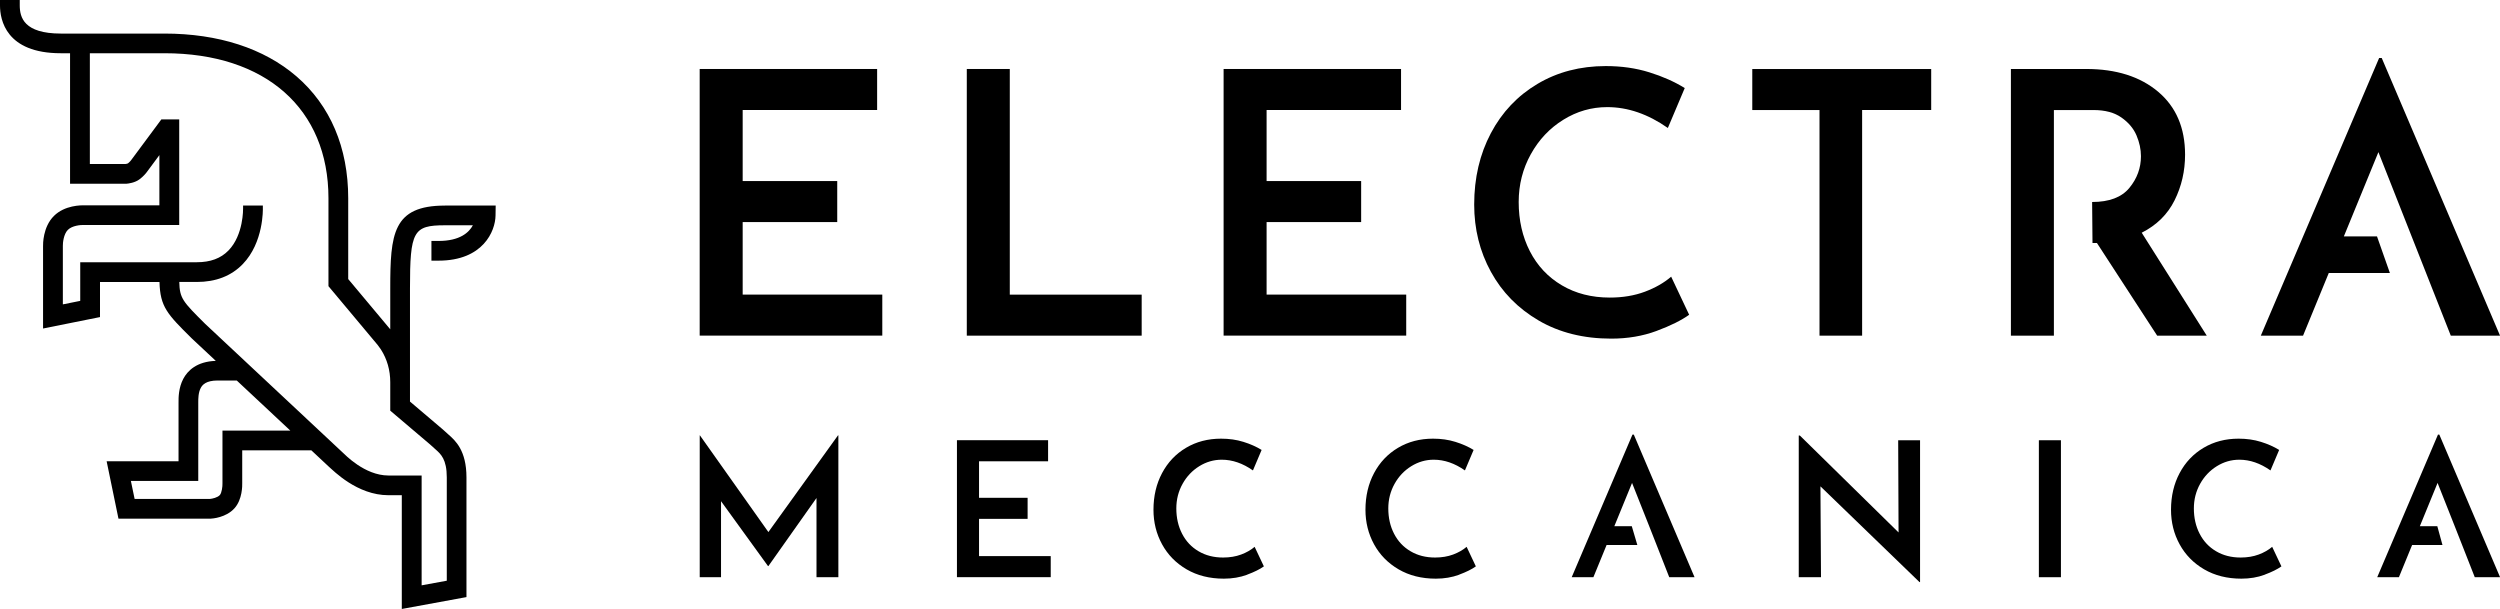 <svg width="234" height="57" viewBox="0 0 234 57" fill="none" xmlns="http://www.w3.org/2000/svg">
<g clip-path="url(#clip0_183_2132)">
<path d="M41.646 19.242C36.754 19.242 36.528 21.902 36.528 26.997V30.823L32.593 26.121V18.559C32.593 13.819 30.917 9.874 27.744 7.143C24.702 4.525 20.435 3.142 15.395 3.142H5.689C2.248 3.139 1.849 1.636 1.849 0.507V0H0V0.507C0 1.851 0.554 4.983 5.689 4.983H6.557V17.197H11.834C12.014 17.183 12.631 17.113 13.08 16.768C13.475 16.465 13.708 16.155 13.775 16.061L14.918 14.519V19.221H7.884C7.606 19.21 6.067 19.203 5.054 20.206C3.999 21.247 4.027 22.891 4.03 23.042V30.749L9.36 29.679V26.396H14.929C14.989 28.725 15.663 29.404 17.908 31.635L20.198 33.778C18.402 33.835 17.555 34.711 17.16 35.45C16.708 36.298 16.708 37.227 16.711 37.674V43.174H9.981L11.089 48.547H19.718C19.863 48.54 21.162 48.456 21.952 47.569C22.69 46.746 22.679 45.44 22.672 45.218V42.154H29.145L30.786 43.688C31.217 44.054 33.426 46.352 36.359 46.352H37.608V57L43.661 55.888V44.684C43.661 42.161 42.616 41.239 41.995 40.69L41.473 40.218L38.374 37.586V26.997C38.374 21.638 38.678 21.086 41.642 21.086H44.261C43.898 21.761 43.047 22.553 41.049 22.553H40.382V24.397H41.049C45.218 24.397 46.361 21.634 46.382 20.174L46.396 19.238H41.642L41.646 19.242ZM20.823 40.306V45.25C20.834 45.528 20.759 46.13 20.576 46.338C20.361 46.577 19.866 46.682 19.651 46.7H12.6L12.25 45.014H18.557V37.667C18.557 37.325 18.557 36.752 18.79 36.312C18.949 36.013 19.288 35.615 20.378 35.615H22.16L27.176 40.306H20.823V40.306ZM36.528 38.438L40.255 41.601L40.774 42.069C41.261 42.502 41.819 42.991 41.819 44.684V54.354L39.465 54.787V44.508H36.366C34.114 44.508 32.258 42.513 32.092 42.372L19.199 30.309C17.114 28.233 16.814 27.933 16.782 26.392H18.419C20.198 26.392 21.645 25.833 22.718 24.724C24.688 22.694 24.606 19.572 24.603 19.47V19.235H22.753V19.498C22.753 19.523 22.806 21.99 21.384 23.447C20.664 24.186 19.694 24.545 18.423 24.545H7.51V28.162L5.883 28.489V23.007C5.876 22.747 5.95 21.913 6.356 21.511C6.762 21.11 7.556 21.05 7.821 21.057H16.775V11.173H15.105L12.271 14.994C12.271 14.994 12.155 15.153 11.975 15.293C11.933 15.315 11.816 15.346 11.728 15.353H8.41V4.983H15.398C24.864 4.983 30.744 10.184 30.744 18.555V26.786L35.237 32.156C35.237 32.156 35.477 32.434 35.653 32.709C36.235 33.62 36.528 34.655 36.528 35.781V38.438V38.438Z" fill="black"/>
<path d="M78.471 40.75V54.027H76.424V46.613L71.921 52.985H71.886L67.488 46.912V54.027H65.494V40.75H65.512L71.921 49.801L78.436 40.75H78.471V40.75Z" fill="black"/>
<path d="M98.101 41.207V43.177H91.638V46.594H96.184V48.565H91.638V52.052H98.348V54.023H89.57V41.203H98.101V41.207Z" fill="black"/>
<path d="M116.735 53.794C116.068 54.04 115.341 54.163 114.554 54.163C113.224 54.163 112.062 53.871 111.067 53.291C110.072 52.71 109.306 51.929 108.77 50.947C108.233 49.965 107.965 48.888 107.965 47.717C107.965 46.436 108.233 45.292 108.77 44.282C109.306 43.272 110.054 42.484 111.014 41.914C111.974 41.344 113.065 41.059 114.289 41.059C115.041 41.059 115.74 41.157 116.382 41.358C117.025 41.558 117.593 41.808 118.087 42.114L117.275 44.032C116.322 43.364 115.352 43.029 114.36 43.029C113.605 43.029 112.902 43.233 112.249 43.638C111.596 44.043 111.074 44.595 110.686 45.292C110.298 45.992 110.104 46.756 110.104 47.59C110.104 48.469 110.284 49.261 110.644 49.958C111.004 50.658 111.515 51.204 112.179 51.594C112.842 51.989 113.612 52.185 114.483 52.185C115.108 52.185 115.669 52.09 116.17 51.904C116.672 51.718 117.092 51.475 117.434 51.183L118.299 53.013C117.921 53.283 117.402 53.54 116.735 53.787V53.794Z" fill="black"/>
<path d="M136.577 53.794C135.91 54.04 135.183 54.163 134.396 54.163C133.065 54.163 131.904 53.871 130.909 53.291C129.914 52.71 129.148 51.929 128.611 50.947C128.075 49.965 127.807 48.888 127.807 47.717C127.807 46.436 128.075 45.292 128.611 44.282C129.148 43.272 129.896 42.484 130.856 41.914C131.816 41.344 132.906 41.059 134.131 41.059C134.883 41.059 135.582 41.157 136.224 41.358C136.866 41.558 137.435 41.808 137.929 42.114L137.117 44.032C136.164 43.364 135.193 43.029 134.202 43.029C133.446 43.029 132.744 43.233 132.091 43.638C131.438 44.043 130.916 44.595 130.528 45.292C130.14 45.992 129.945 46.756 129.945 47.59C129.945 48.469 130.125 49.261 130.485 49.958C130.845 50.658 131.357 51.204 132.021 51.594C132.684 51.989 133.454 52.185 134.325 52.185C134.95 52.185 135.511 52.09 136.012 51.904C136.513 51.718 136.933 51.475 137.276 51.183L138.14 53.013C137.763 53.283 137.244 53.54 136.577 53.787V53.794Z" fill="black"/>
<path d="M154.366 49.252L152.76 45.201L151.101 49.252H152.735L153.254 51.011H150.378L149.143 54.023H147.113L152.799 40.676H152.923L158.608 54.023H156.24L155.058 51.011" fill="black"/>
<path d="M179.717 41.207V54.484H179.664L170.393 45.522L170.446 54.027H168.363V40.768H168.469L177.705 49.836L177.67 41.207H179.717V41.207Z" fill="black"/>
<path d="M192.903 41.207V54.027H190.838V41.207H192.903Z" fill="black"/>
<path d="M211.977 53.794C211.31 54.04 210.583 54.163 209.796 54.163C208.466 54.163 207.305 53.871 206.309 53.291C205.314 52.71 204.548 51.929 204.012 50.947C203.475 49.965 203.207 48.888 203.207 47.717C203.207 46.436 203.475 45.292 204.012 44.282C204.548 43.272 205.296 42.484 206.256 41.914C207.216 41.344 208.307 41.059 209.532 41.059C210.283 41.059 210.982 41.157 211.624 41.358C212.267 41.558 212.835 41.808 213.329 42.114L212.517 44.032C211.564 43.364 210.594 43.029 209.602 43.029C208.847 43.029 208.145 43.233 207.492 43.638C206.839 44.043 206.316 44.595 205.928 45.292C205.54 45.992 205.346 46.756 205.346 47.59C205.346 48.469 205.526 49.261 205.886 49.958C206.246 50.658 206.758 51.204 207.421 51.594C208.085 51.989 208.854 52.185 209.726 52.185C210.35 52.185 210.912 52.09 211.413 51.904C211.914 51.718 212.334 51.475 212.676 51.183L213.541 53.013C213.163 53.283 212.644 53.54 211.977 53.787V53.794Z" fill="black"/>
<path d="M229.762 49.252L228.157 45.201L226.498 49.252H228.132L228.615 51.011H225.774L224.539 54.023H222.51L228.195 40.676H228.319L234.005 54.023H231.637L230.454 51.011" fill="black"/>
<path d="M82.099 6.457V10.296H69.514V16.947H78.365V20.786H69.514V27.574H82.583V31.413H65.49V6.457H82.099V6.457Z" fill="black"/>
<path d="M94.516 6.457V27.578H106.861V31.417H90.492V6.457H94.516Z" fill="black"/>
<path d="M131.138 6.457V10.296H118.553V16.947H127.404V20.786H118.553V27.574H131.622V31.413H114.529V6.457H131.138V6.457Z" fill="black"/>
<path d="M155.056 30.975C153.76 31.457 152.345 31.696 150.81 31.696C148.219 31.696 145.954 31.13 144.019 30C142.082 28.867 140.593 27.35 139.548 25.439C138.503 23.532 137.984 21.435 137.984 19.147C137.984 16.656 138.507 14.428 139.548 12.461C140.589 10.494 142.047 8.957 143.917 7.848C145.784 6.74 147.912 6.184 150.298 6.184C151.766 6.184 153.125 6.377 154.374 6.768C155.624 7.155 156.729 7.647 157.692 8.242L156.111 11.979C154.254 10.677 152.363 10.026 150.436 10.026C148.968 10.026 147.598 10.42 146.328 11.209C145.054 11.997 144.041 13.07 143.285 14.432C142.53 15.794 142.149 17.282 142.149 18.905C142.149 20.618 142.498 22.156 143.197 23.518C143.896 24.88 144.895 25.942 146.19 26.706C147.485 27.473 148.982 27.853 150.676 27.853C151.89 27.853 152.984 27.67 153.962 27.304C154.936 26.938 155.754 26.47 156.421 25.897L158.105 29.462C157.371 29.989 156.358 30.489 155.063 30.971L155.056 30.975Z" fill="black"/>
<path d="M180.76 6.457V10.296H174.295V31.417H170.306V10.3H164.014V6.461H180.76V6.457Z" fill="black"/>
<path d="M195.819 18.907C197.425 18.907 198.586 18.467 199.31 17.587C200.033 16.708 200.393 15.719 200.393 14.621C200.393 13.981 200.256 13.337 199.98 12.682C199.705 12.031 199.236 11.472 198.572 11.004C197.909 10.536 197.037 10.3 195.957 10.3H192.244V31.421H188.221V6.457H195.272C198.067 6.457 200.309 7.164 201.996 8.582C203.679 10.001 204.523 11.964 204.523 14.48C204.523 16.011 204.194 17.436 203.541 18.749C202.888 20.065 201.861 21.075 200.464 21.782L206.552 31.417H201.911L196.271 22.743H195.858L195.823 18.904L195.819 18.907Z" fill="black"/>
<path d="M222.618 14.241L219.385 22.127H222.487L223.694 25.554H217.973L215.566 31.417H211.613L222.688 5.426H222.928L234.003 31.417H229.394L222.618 14.237V14.241Z" fill="black"/>
</g>
<defs>
<clipPath id="clip0_183_2132">
<rect width="234" height="57" fill="white"/>
</clipPath>
</defs>
</svg>
